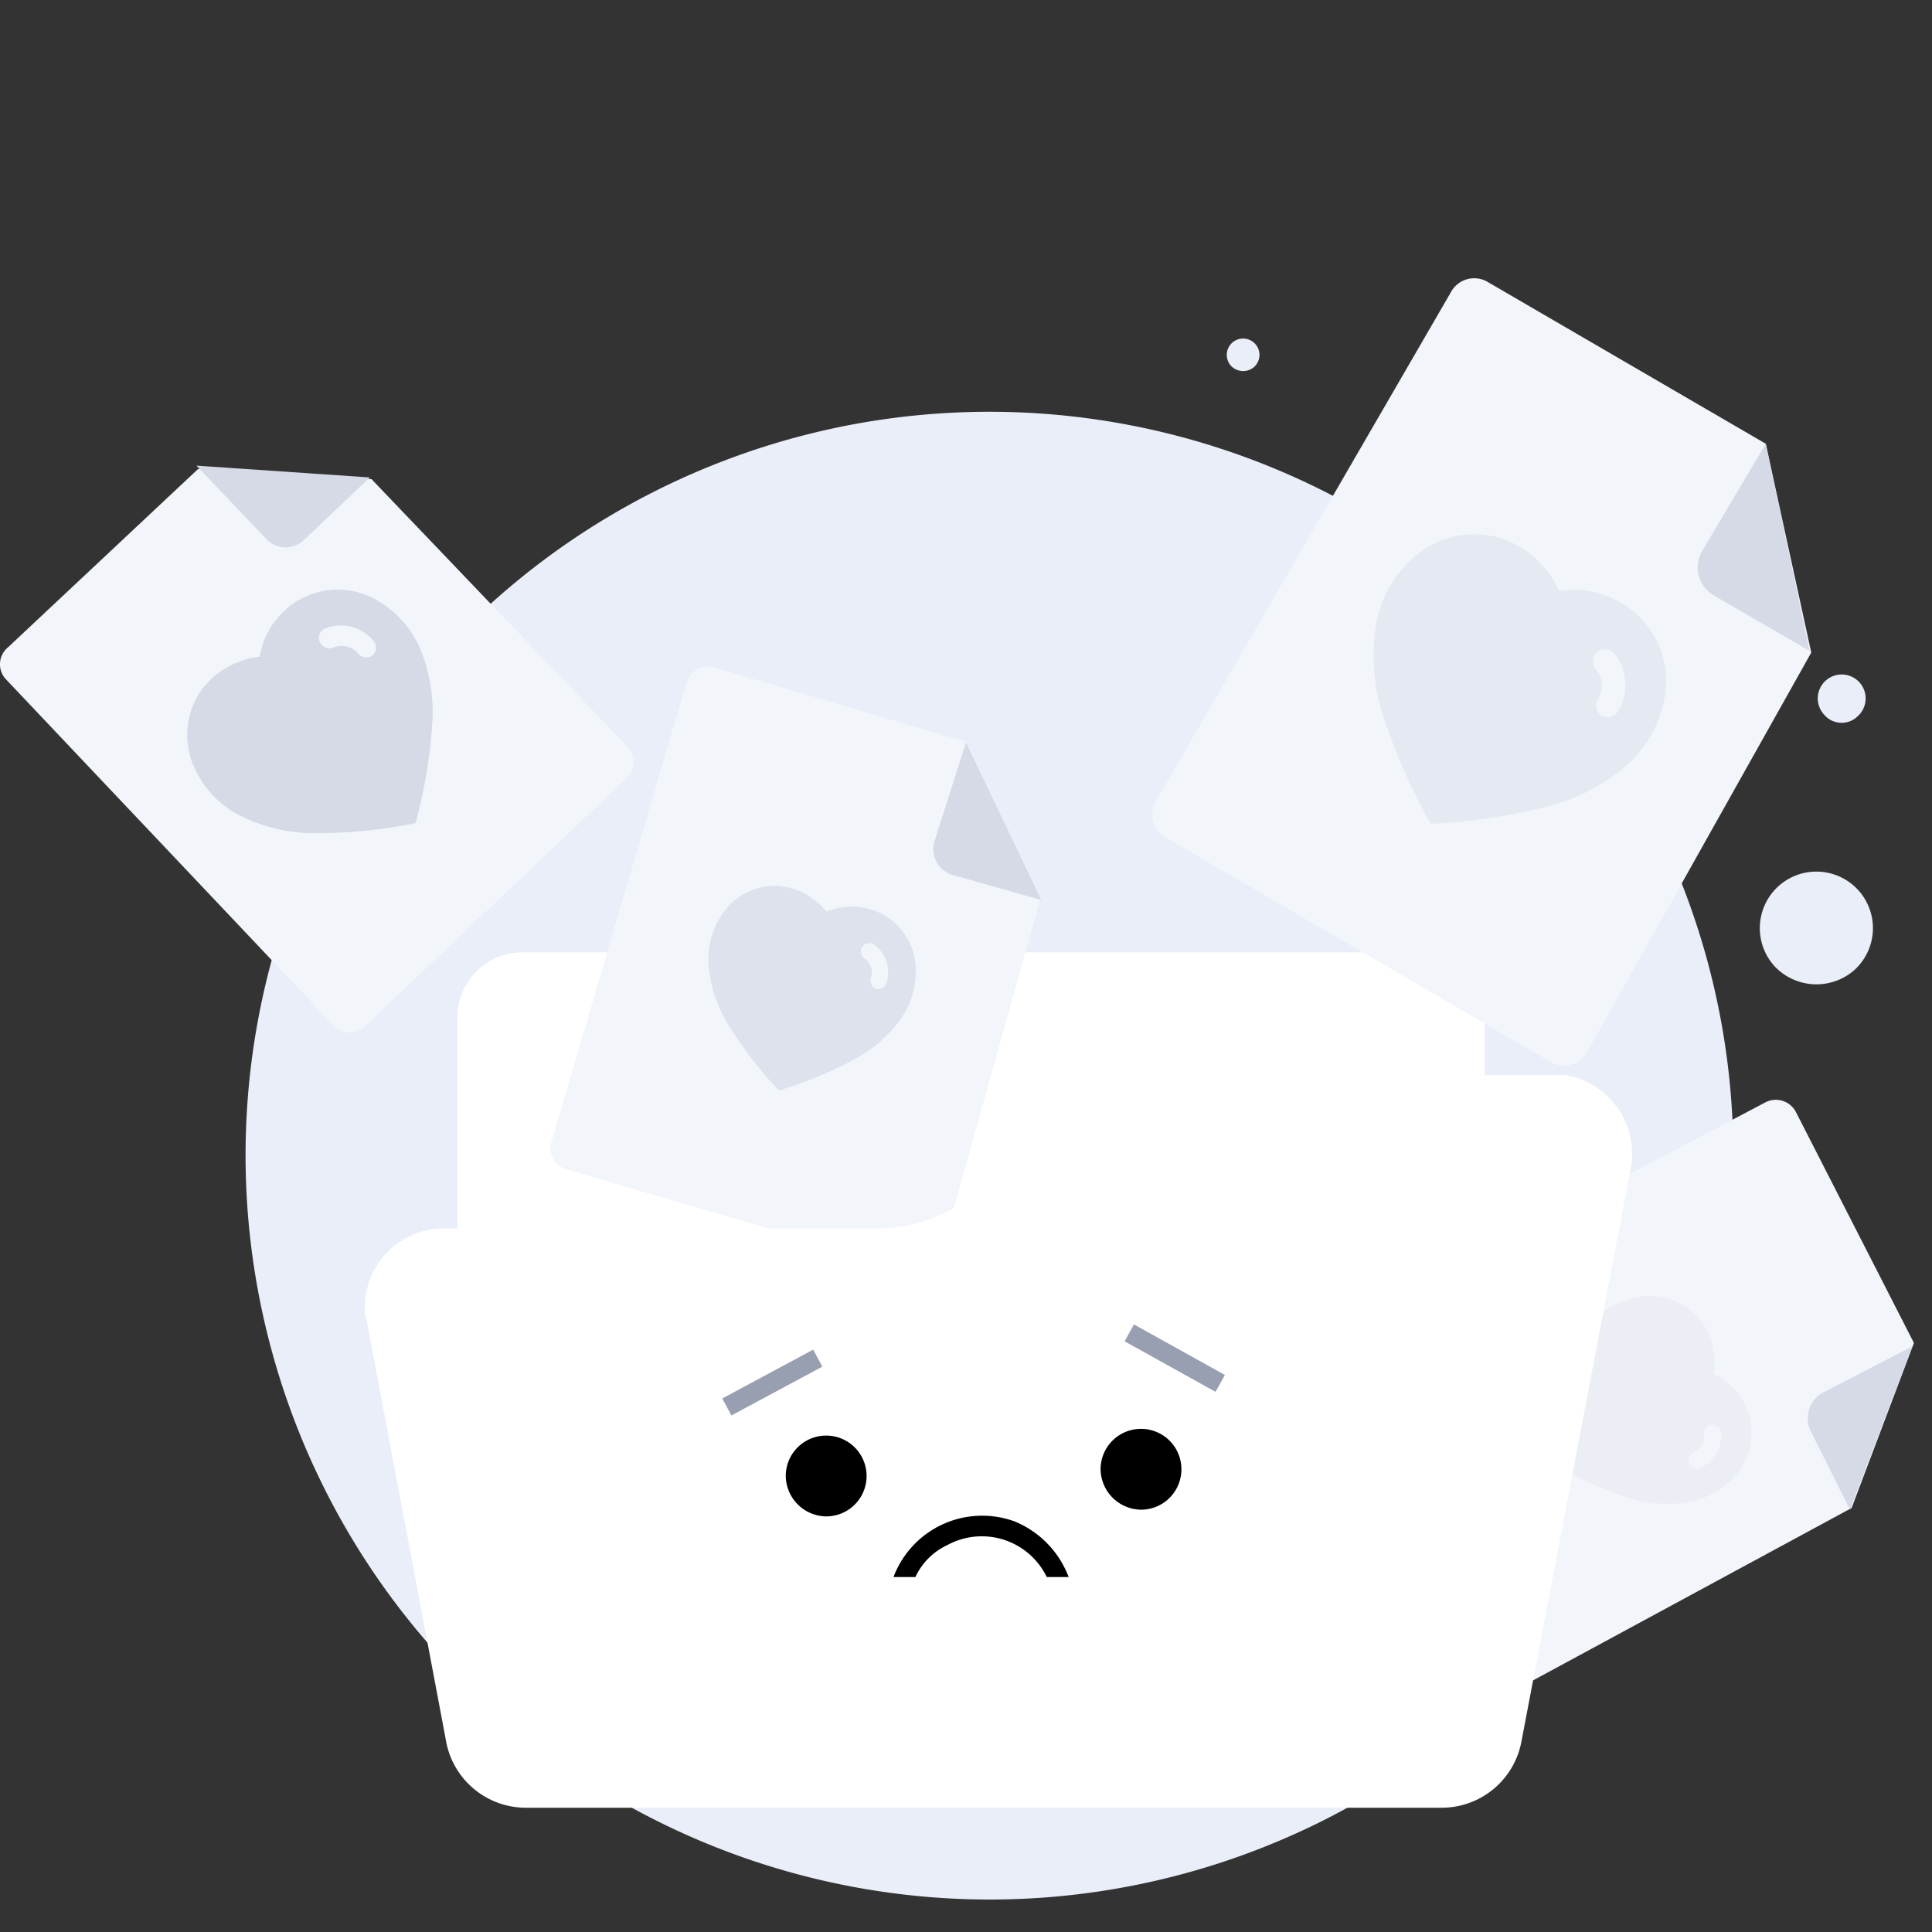 <svg xmlns="http://www.w3.org/2000/svg" width="150" height="150" viewBox="0 0 150 150">
  <rect x="0" y="0" width="150" height="150" fill="#333333" stroke="none"/>
  <g id="Group_4504" data-name="Group 4504" transform="translate(-113 -339)">
    <rect id="Rectangle_1723" data-name="Rectangle 1723" width="150" height="150" transform="translate(113 339)" fill="none"/>
    <g id="Group_4512" data-name="Group 4512" transform="translate(-47.76 -162.434)">
      <path id="Path_7796" data-name="Path 7796" d="M233.956,646.939A57.755,57.755,0,1,0,176.2,589.184,57.8,57.8,0,0,0,233.956,646.939Z" transform="translate(3.625 1.975)" fill="#eaeef9"/>
      <path id="Path_7797" data-name="Path 7797" d="M194.488,565.417H264.3a5.052,5.052,0,0,1,4.967,4.969v44.059a5.051,5.051,0,0,1-4.967,4.967H194.488a5.051,5.051,0,0,1-4.967-4.967V570.386A5.052,5.052,0,0,1,194.488,565.417Z" transform="translate(6.752 9.954)" fill="#fff"/>
      <path id="Path_7798" data-name="Path 7798" d="M278.788,567.96a4.391,4.391,0,1,0-6.2-.24A4.466,4.466,0,0,0,278.788,567.96Z" transform="translate(25.975 8.761)" fill="#eaeef9"/>
      <path id="Path_7799" data-name="Path 7799" d="M278.168,551.177a1.858,1.858,0,1,0-2.625-.12A1.775,1.775,0,0,0,278.168,551.177Z" transform="translate(26.834 5.854)" fill="#eaeef9"/>
      <path id="Path_7800" data-name="Path 7800" d="M240,529.048a1.269,1.269,0,1,0-1.79-.12A1.305,1.305,0,0,0,240,529.048Z" transform="translate(18.11 0.896)" fill="#eaeef9"/>
      <g id="Group_4494" data-name="Group 4494" transform="translate(250.209 523.018)">
        <path id="Path_7801" data-name="Path 7801" d="M284.379,552.1l-17.388,30.985a2.052,2.052,0,0,1-2.877.784l-29.807-17.388a2.051,2.051,0,0,1-.785-2.876L256.4,524.122a2.053,2.053,0,0,1,2.877-.785l21.571,12.551Z" transform="translate(-233.202 -523.018)" fill="#f2f6fa"/>
      </g>
      <path id="Path_7802" data-name="Path 7802" d="M272.794,533.441l-4.967,8.367a2.526,2.526,0,0,0,.915,3.4l7.452,4.314" transform="translate(25.062 2.447)" fill="#d5dae6"/>
      <g id="Group_4495" data-name="Group 4495" transform="translate(160.76 537.849)">
        <path id="Path_7804" data-name="Path 7804" d="M189.605,535.814,209.478,556.6a1.7,1.7,0,0,1-.131,2.483L189.082,578.3a1.7,1.7,0,0,1-2.484-.131l-25.363-26.8a1.7,1.7,0,0,1,.131-2.483l14.774-13.859Z" transform="translate(-160.76 -535.029)" fill="#f2f6fa"/>
      </g>
      <path id="Path_7805" data-name="Path 7805" d="M173.109,534.817l5.491,5.753a2.053,2.053,0,0,0,2.877,0l5.1-4.837" transform="translate(2.899 2.77)" fill="#d5dae6"/>
      <g id="Group_4496" data-name="Group 4496" transform="translate(203.478 553.16)">
        <path id="Path_7807" data-name="Path 7807" d="M233.387,565.587l-7.714,27.586a1.718,1.718,0,0,1-2.223,1.177l-26.8-7.844a1.717,1.717,0,0,1-1.177-2.223l10.458-35.561a1.718,1.718,0,0,1,2.223-1.177l19.481,5.753Z" transform="translate(-195.356 -547.429)" fill="#f2f6fa"/>
      </g>
      <path id="Path_7808" data-name="Path 7808" d="M221.983,552.221l-2.487,7.8a2.088,2.088,0,0,0,1.438,2.484l6.895,1.948" transform="translate(13.776 6.856)" fill="#d5dae6"/>
      <g id="Group_4497" data-name="Group 4497" transform="translate(263.949 586.83)">
        <path id="Path_7810" data-name="Path 7810" d="M284.9,606.382l-25.363,13.727a1.759,1.759,0,0,1-2.353-.784l-12.681-24.709a1.758,1.758,0,0,1,.784-2.353l32.946-17.389a1.76,1.76,0,0,1,2.353.785l9.152,17.91Z" transform="translate(-244.33 -574.698)" fill="#f2f6fa"/>
      </g>
      <g id="Iconly_Bold_Heart" data-name="Iconly/Bold/Heart" transform="matrix(0.454, 0.891, -0.891, 0.454, 292.105, 597.846)" opacity="0.24">
        <g id="Heart" transform="translate(1.648 2.064)">
          <path id="Heart-2" data-name="Heart" d="M8.283,15.685h0l-.214-.132a31.506,31.506,0,0,1-5.258-4.1A10.726,10.726,0,0,1,.324,7.5,6.393,6.393,0,0,1,.443,3.141,5.022,5.022,0,0,1,3.57.222,3.719,3.719,0,0,1,4.3.05h.1A4.709,4.709,0,0,1,5.1,0h.091A5.173,5.173,0,0,1,6.7.273h.049a.273.273,0,0,1,.074.049,2.786,2.786,0,0,1,.52.215l.314.14a2.169,2.169,0,0,1,.236.157c.047.034.088.064.12.083l.034.02a2.01,2.01,0,0,1,.214.136A5.138,5.138,0,0,1,11.4,0h.036a4.81,4.81,0,0,1,1.536.24,4.969,4.969,0,0,1,3.1,2.9A6.534,6.534,0,0,1,16.2,7.5a10.552,10.552,0,0,1-2.484,3.971,31.867,31.867,0,0,1-5.227,4.095l-.206.124ZM12.334,2.574a.668.668,0,0,0-.625.448.677.677,0,0,0,.412.849A1.384,1.384,0,0,1,13,5.168v.025a.71.71,0,0,0,.157.512.694.694,0,0,0,.47.239.679.679,0,0,0,.652-.628v-.1a2.725,2.725,0,0,0-1.742-2.609A.644.644,0,0,0,12.334,2.574Z" transform="translate(0 0)" fill="#d5dae6"/>
        </g>
      </g>
      <path id="Path_7811" data-name="Path 7811" d="M282.547,590.193l-7.06,3.661a2.3,2.3,0,0,0-.915,2.746l3.138,6.275" transform="translate(26.684 15.77)" fill="#d5dae6"/>
      <path id="Path_7813" data-name="Path 7813" d="M270.752,588.741v21.7a5.192,5.192,0,0,1-5.1,5.1H193.878a5.191,5.191,0,0,1-5.1-5.1V586.911" transform="translate(6.578 15)" fill="none" stroke="#1676ee" stroke-linecap="round" stroke-linejoin="round" stroke-width="3"/>
      <path id="Path_7814" data-name="Path 7814" d="M267.633,577.064H243.055a10.038,10.038,0,0,0-6.537,2.353l-6.537,5.229A10.8,10.8,0,0,1,223.445,587H195.466a5.105,5.105,0,0,0-5.1,5.1,1.66,1.66,0,0,0,.131.785l5.1,26.8a5.306,5.306,0,0,0,5.1,4.445h59.748a5.086,5.086,0,0,0,5.1-4.314l7.191-36.868a5.035,5.035,0,0,0-4.314-5.753A1.66,1.66,0,0,0,267.633,577.064Z" transform="translate(6.951 12.688)" fill="#fff"/>
      <g id="Group_4498" data-name="Group 4498" transform="translate(189.082 584.914)">
        <path id="Path_7815" data-name="Path 7815" d="M276,573.146H246.713A12.619,12.619,0,0,0,239,575.892l-7.844,6.406a12.112,12.112,0,0,1-7.714,2.746h-33.6a6.137,6.137,0,0,0-6.145,6.144,2.222,2.222,0,0,0,.131.915l6.145,32.555a6.308,6.308,0,0,0,6.144,5.36H267.37a6.3,6.3,0,0,0,6.145-5.229l8.5-44.582a6.18,6.18,0,0,0-5.1-7.06Z" transform="translate(-183.697 -573.146)" fill="#fff"/>
      </g>
      <path id="Path_7816" data-name="Path 7816" d="M213.306,602.08a3.138,3.138,0,1,0-3.139-3.138A3.181,3.181,0,0,0,213.306,602.08Z" transform="translate(11.599 17.088)" fill="#000"/>
      <path id="Path_7817" data-name="Path 7817" d="M233.1,601.657a3.138,3.138,0,1,0-3.138-3.138A3.182,3.182,0,0,0,233.1,601.657Z" transform="translate(16.247 16.989)" fill="#000"/>
      <path id="Path_7818" data-name="Path 7818" d="M230.54,605.609h-1.7a5.6,5.6,0,0,0-7.714-2.484,5.09,5.09,0,0,0-2.484,2.484h-1.7a7.356,7.356,0,0,1,9.413-4.314A7.543,7.543,0,0,1,230.54,605.609Z" transform="translate(13.19 18.266)" fill="#000"/>
      <path id="Path_7820" data-name="Path 7820" d="M206.462,594.726l7.059-3.791" transform="translate(10.729 15.945)" fill="none" stroke="#989fb0" stroke-miterlimit="10" stroke-width="1.5"/>
      <path id="Path_7821" data-name="Path 7821" d="M238.827,593.269l-7.06-3.923" transform="translate(16.67 15.572)" fill="none" stroke="#989fb0" stroke-miterlimit="10" stroke-width="1.5"/>
      <g id="Iconly_Bold_Heart-2" data-name="Iconly/Bold/Heart" transform="translate(169.557 557.819) rotate(-43)">
        <g id="Heart-3" data-name="Heart" transform="translate(2 2.501)">
          <path id="Heart-4" data-name="Heart" d="M10.03,19h0l-.259-.16A38.164,38.164,0,0,1,3.4,13.879,12.993,12.993,0,0,1,.39,9.08,7.744,7.744,0,0,1,.533,3.805,6.084,6.084,0,0,1,4.321.269,4.5,4.5,0,0,1,5.21.06h.12A5.7,5.7,0,0,1,6.17,0h.11A6.266,6.266,0,0,1,8.111.33H8.17A.331.331,0,0,1,8.26.39a3.375,3.375,0,0,1,.63.261L9.27.82a2.627,2.627,0,0,1,.285.19c.057.042.106.077.145.1l.041.024A2.435,2.435,0,0,1,10,1.3,6.224,6.224,0,0,1,13.806,0h.044a5.826,5.826,0,0,1,1.86.291,6.019,6.019,0,0,1,3.755,3.517A7.915,7.915,0,0,1,19.62,9.08a12.781,12.781,0,0,1-3.009,4.81,38.6,38.6,0,0,1-6.332,4.96l-.25.15ZM14.937,3.118a.809.809,0,0,0-.757.543.82.82,0,0,0,.5,1.029,1.676,1.676,0,0,1,1.07,1.57V6.29a.86.86,0,0,0,.19.62.841.841,0,0,0,.57.29.823.823,0,0,0,.79-.76V6.321A3.3,3.3,0,0,0,15.19,3.16.78.78,0,0,0,14.937,3.118Z" transform="translate(0 0)" fill="#d5dae6"/>
        </g>
      </g>
      <g id="Iconly_Bold_Heart-3" data-name="Iconly/Bold/Heart" transform="matrix(0.966, 0.259, -0.259, 0.966, 216.323, 566.71)" opacity="0.69">
        <g id="Heart-5" data-name="Heart" transform="translate(1.621 2.03)">
          <path id="Heart-6" data-name="Heart" d="M8.144,15.423h0l-.21-.13a30.979,30.979,0,0,1-5.17-4.027,10.547,10.547,0,0,1-2.445-3.9A6.286,6.286,0,0,1,.435,3.089,4.939,4.939,0,0,1,3.51.219,3.657,3.657,0,0,1,4.232.049h.1A4.63,4.63,0,0,1,5.011,0H5.1A5.086,5.086,0,0,1,6.587.268h.048a.268.268,0,0,1,.073.048,2.74,2.74,0,0,1,.511.212l.308.137A2.132,2.132,0,0,1,7.759.82c.046.034.086.063.118.082L7.91.921a1.976,1.976,0,0,1,.21.134A5.052,5.052,0,0,1,11.21,0h.036a4.73,4.73,0,0,1,1.51.236A4.886,4.886,0,0,1,15.8,3.091a6.425,6.425,0,0,1,.125,4.28,10.375,10.375,0,0,1-2.442,3.9A31.334,31.334,0,0,1,8.347,15.3l-.2.122ZM12.128,2.531a.657.657,0,0,0-.614.44.665.665,0,0,0,.405.835,1.361,1.361,0,0,1,.869,1.275v.025a.7.7,0,0,0,.154.5.682.682,0,0,0,.462.235.668.668,0,0,0,.641-.617v-.1a2.679,2.679,0,0,0-1.712-2.566A.633.633,0,0,0,12.128,2.531Z" transform="translate(0 0)" fill="#d5dae6"/>
        </g>
      </g>
      <g id="Iconly_Bold_Heart-4" data-name="Iconly/Bold/Heart" transform="translate(271.726 536.648) rotate(29)" opacity="0.46">
        <g id="Heart-7" data-name="Heart" transform="translate(2.329 2.917)">
          <path id="Heart-8" data-name="Heart" d="M11.7,22.167h0l-.3-.187a44.524,44.524,0,0,1-7.431-5.788,15.158,15.158,0,0,1-3.513-5.6A9.035,9.035,0,0,1,.625,4.44,7.1,7.1,0,0,1,5.045.314,5.255,5.255,0,0,1,6.082.071h.14A6.655,6.655,0,0,1,7.2,0h.128A7.31,7.31,0,0,1,9.466.386h.069a.386.386,0,0,1,.1.069,3.938,3.938,0,0,1,.735.3l.443.2a3.065,3.065,0,0,1,.333.221c.067.048.124.09.169.118l.048.028a2.84,2.84,0,0,1,.3.193A7.261,7.261,0,0,1,16.111,0h.051a6.8,6.8,0,0,1,2.17.339,7.022,7.022,0,0,1,4.381,4.1,9.234,9.234,0,0,1,.18,6.151,14.912,14.912,0,0,1-3.51,5.611A45.034,45.034,0,0,1,12,21.991l-.291.175ZM17.431,3.637a.944.944,0,0,0-.883.633.956.956,0,0,0,.583,1.2A1.955,1.955,0,0,1,18.379,7.3v.036a1,1,0,0,0,.222.723.981.981,0,0,0,.665.338.96.96,0,0,0,.922-.887V7.374a3.851,3.851,0,0,0-2.461-3.688A.91.91,0,0,0,17.431,3.637Z" transform="translate(0 0)" fill="#d5dae6"/>
        </g>
      </g>
    </g>
  </g>
</svg>
